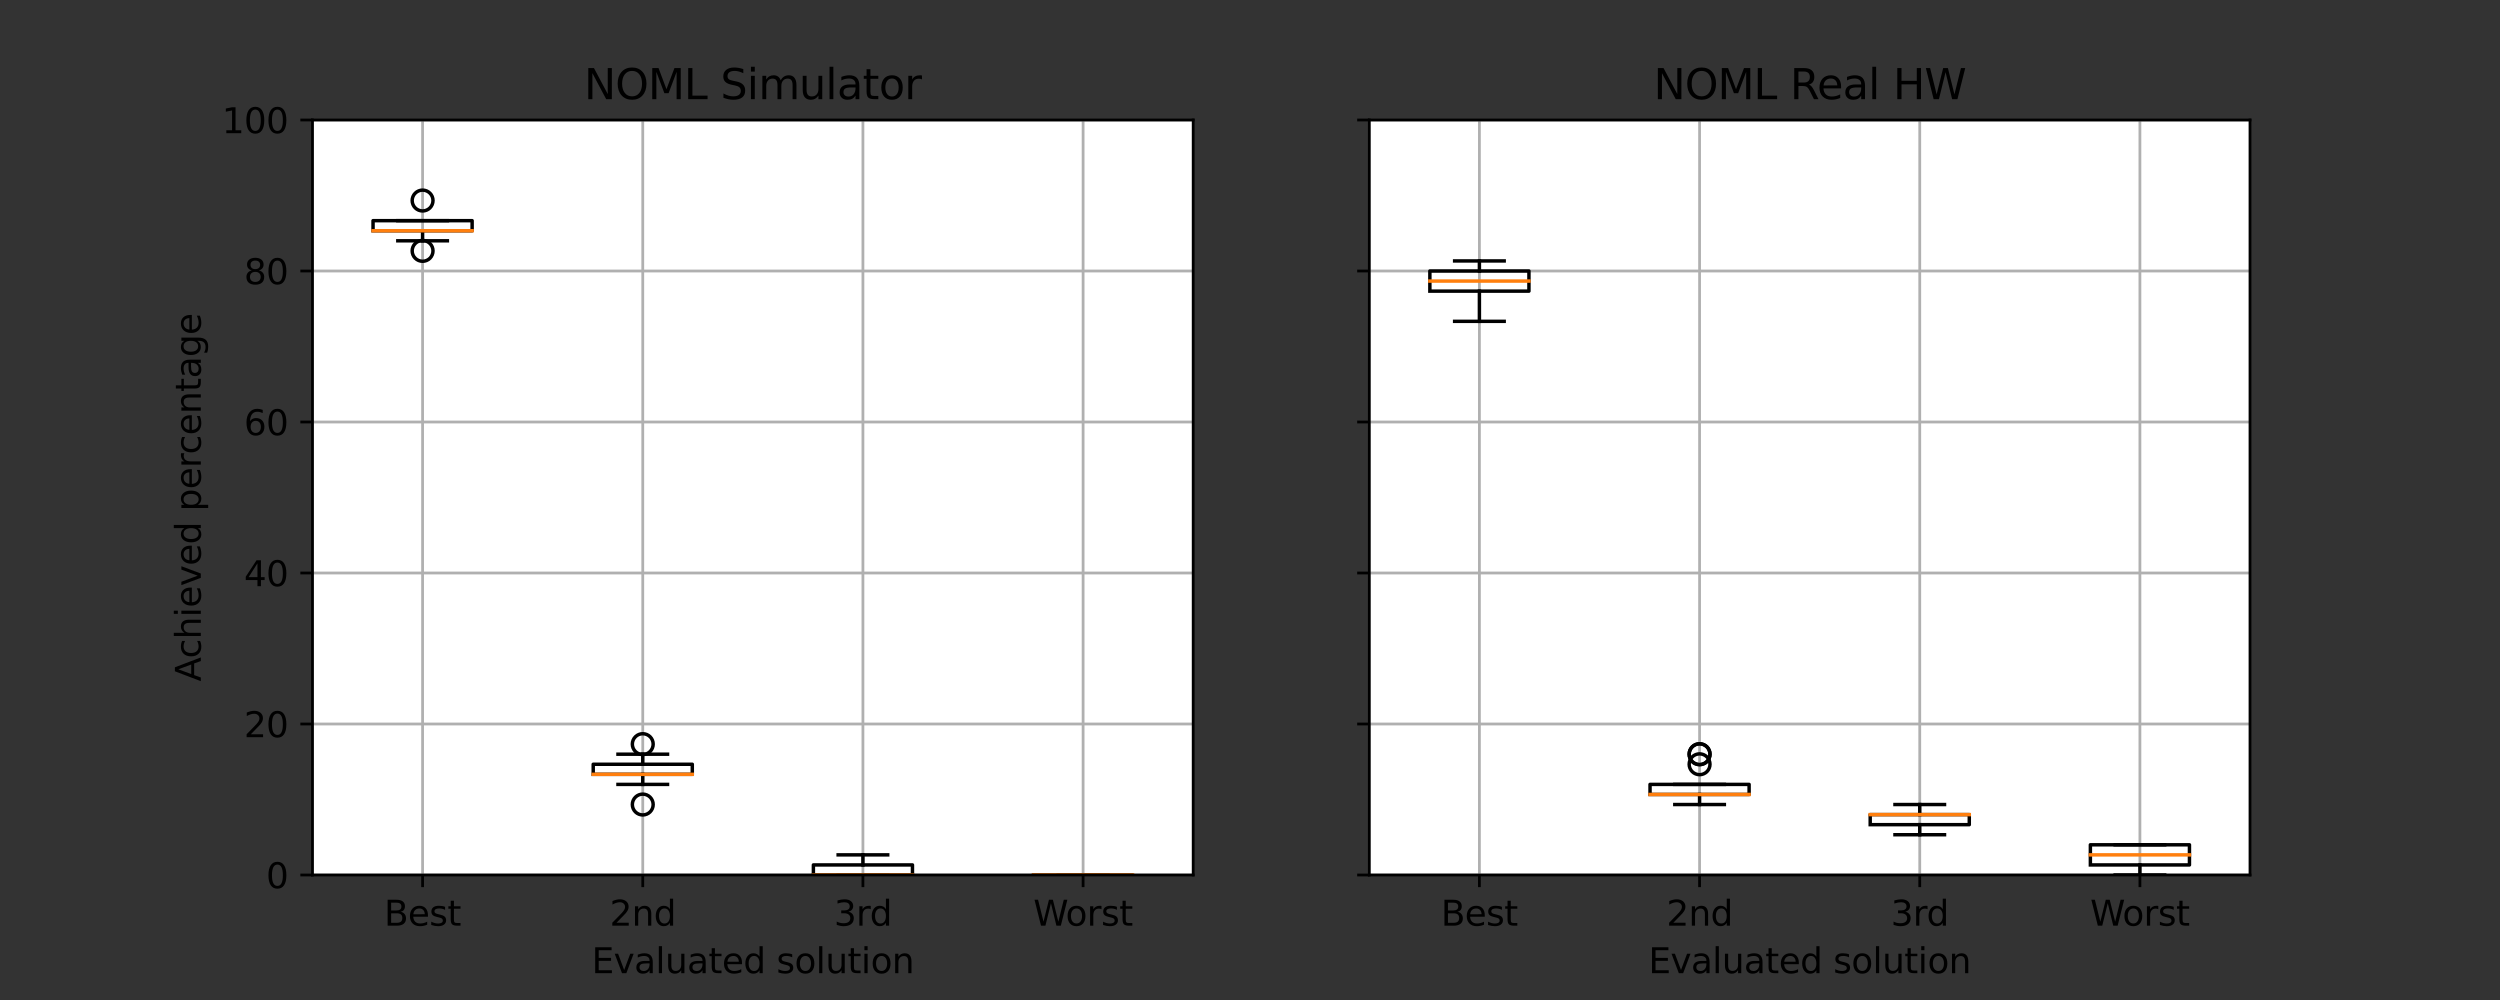 <?xml version="1.0" encoding="utf-8" standalone="no"?>
<!DOCTYPE svg PUBLIC "-//W3C//DTD SVG 1.1//EN"
  "http://www.w3.org/Graphics/SVG/1.1/DTD/svg11.dtd">
<svg xmlns:xlink="http://www.w3.org/1999/xlink" width="720pt" height="288pt" viewBox="0 0 720 288" xmlns="http://www.w3.org/2000/svg" version="1.1">
 <rect x="0" y="0" width="720" height="288" fill="#333333" stroke="none"/>
 <defs>
  <style type="text/css">*{stroke-linejoin: round; stroke-linecap: butt}</style>
 </defs>
 <g id="figure_1">
  <g id="patch_1">
   <path d="M 0 288 
L 720 288 
L 720 0 
L 0 0 
L 0 288 
z
" style="fill: none"/>
  </g>
  <g id="axes_1">
   <g id="patch_2">
    <path d="M 90 252 
L 343.636 252 
L 343.636 34.56 
L 90 34.56 
z
" style="fill: #ffffff"/>
   </g>
   <g id="matplotlib.axis_1">
    <g id="xtick_1">
     <g id="line2d_1">
      <path d="M 121.705 252 
L 121.705 34.56 
" clip-path="url(#pca79dc6ddf)" style="fill: none; stroke: #b0b0b0; stroke-width: 0.8; stroke-linecap: square"/>
     </g>
     <g id="line2d_2">
      <defs>
       <path id="m5c917e13ba" d="M 0 0 
L 0 3.5 
" style="stroke: #000000; stroke-width: 0.8"/>
      </defs>
      <g>
       <use xlink:href="#m5c917e13ba" x="121.705" y="252" style="stroke: #000000; stroke-width: 0.8"/>
      </g>
     </g>
     <g id="text_1">
      <!-- Best -->
      <g transform="translate(110.633 266.598)scale(0.1 -0.1)">
       <defs>
        <path id="DejaVuSans-42" d="M 1259 2228 
L 1259 519 
L 2272 519 
Q 2781 519 3026 730 
Q 3272 941 3272 1375 
Q 3272 1813 3026 2020 
Q 2781 2228 2272 2228 
L 1259 2228 
z
M 1259 4147 
L 1259 2741 
L 2194 2741 
Q 2656 2741 2882 2914 
Q 3109 3088 3109 3444 
Q 3109 3797 2882 3972 
Q 2656 4147 2194 4147 
L 1259 4147 
z
M 628 4666 
L 2241 4666 
Q 2963 4666 3353 4366 
Q 3744 4066 3744 3513 
Q 3744 3084 3544 2831 
Q 3344 2578 2956 2516 
Q 3422 2416 3680 2098 
Q 3938 1781 3938 1306 
Q 3938 681 3513 340 
Q 3088 0 2303 0 
L 628 0 
L 628 4666 
z
" transform="scale(0.016)"/>
        <path id="DejaVuSans-65" d="M 3597 1894 
L 3597 1613 
L 953 1613 
Q 991 1019 1311 708 
Q 1631 397 2203 397 
Q 2534 397 2845 478 
Q 3156 559 3463 722 
L 3463 178 
Q 3153 47 2828 -22 
Q 2503 -91 2169 -91 
Q 1331 -91 842 396 
Q 353 884 353 1716 
Q 353 2575 817 3079 
Q 1281 3584 2069 3584 
Q 2775 3584 3186 3129 
Q 3597 2675 3597 1894 
z
M 3022 2063 
Q 3016 2534 2758 2815 
Q 2500 3097 2075 3097 
Q 1594 3097 1305 2825 
Q 1016 2553 972 2059 
L 3022 2063 
z
" transform="scale(0.016)"/>
        <path id="DejaVuSans-73" d="M 2834 3397 
L 2834 2853 
Q 2591 2978 2328 3040 
Q 2066 3103 1784 3103 
Q 1356 3103 1142 2972 
Q 928 2841 928 2578 
Q 928 2378 1081 2264 
Q 1234 2150 1697 2047 
L 1894 2003 
Q 2506 1872 2764 1633 
Q 3022 1394 3022 966 
Q 3022 478 2636 193 
Q 2250 -91 1575 -91 
Q 1294 -91 989 -36 
Q 684 19 347 128 
L 347 722 
Q 666 556 975 473 
Q 1284 391 1588 391 
Q 1994 391 2212 530 
Q 2431 669 2431 922 
Q 2431 1156 2273 1281 
Q 2116 1406 1581 1522 
L 1381 1569 
Q 847 1681 609 1914 
Q 372 2147 372 2553 
Q 372 3047 722 3315 
Q 1072 3584 1716 3584 
Q 2034 3584 2315 3537 
Q 2597 3491 2834 3397 
z
" transform="scale(0.016)"/>
        <path id="DejaVuSans-74" d="M 1172 4494 
L 1172 3500 
L 2356 3500 
L 2356 3053 
L 1172 3053 
L 1172 1153 
Q 1172 725 1289 603 
Q 1406 481 1766 481 
L 2356 481 
L 2356 0 
L 1766 0 
Q 1100 0 847 248 
Q 594 497 594 1153 
L 594 3053 
L 172 3053 
L 172 3500 
L 594 3500 
L 594 4494 
L 1172 4494 
z
" transform="scale(0.016)"/>
       </defs>
       <use xlink:href="#DejaVuSans-42"/>
       <use xlink:href="#DejaVuSans-65" x="68.604"/>
       <use xlink:href="#DejaVuSans-73" x="130.127"/>
       <use xlink:href="#DejaVuSans-74" x="182.227"/>
      </g>
     </g>
    </g>
    <g id="xtick_2">
     <g id="line2d_3">
      <path d="M 185.114 252 
L 185.114 34.56 
" clip-path="url(#pca79dc6ddf)" style="fill: none; stroke: #b0b0b0; stroke-width: 0.8; stroke-linecap: square"/>
     </g>
     <g id="line2d_4">
      <g>
       <use xlink:href="#m5c917e13ba" x="185.114" y="252" style="stroke: #000000; stroke-width: 0.8"/>
      </g>
     </g>
     <g id="text_2">
      <!-- 2nd -->
      <g transform="translate(175.589 266.598)scale(0.1 -0.1)">
       <defs>
        <path id="DejaVuSans-32" d="M 1228 531 
L 3431 531 
L 3431 0 
L 469 0 
L 469 531 
Q 828 903 1448 1529 
Q 2069 2156 2228 2338 
Q 2531 2678 2651 2914 
Q 2772 3150 2772 3378 
Q 2772 3750 2511 3984 
Q 2250 4219 1831 4219 
Q 1534 4219 1204 4116 
Q 875 4013 500 3803 
L 500 4441 
Q 881 4594 1212 4672 
Q 1544 4750 1819 4750 
Q 2544 4750 2975 4387 
Q 3406 4025 3406 3419 
Q 3406 3131 3298 2873 
Q 3191 2616 2906 2266 
Q 2828 2175 2409 1742 
Q 1991 1309 1228 531 
z
" transform="scale(0.016)"/>
        <path id="DejaVuSans-6e" d="M 3513 2113 
L 3513 0 
L 2938 0 
L 2938 2094 
Q 2938 2591 2744 2837 
Q 2550 3084 2163 3084 
Q 1697 3084 1428 2787 
Q 1159 2491 1159 1978 
L 1159 0 
L 581 0 
L 581 3500 
L 1159 3500 
L 1159 2956 
Q 1366 3272 1645 3428 
Q 1925 3584 2291 3584 
Q 2894 3584 3203 3211 
Q 3513 2838 3513 2113 
z
" transform="scale(0.016)"/>
        <path id="DejaVuSans-64" d="M 2906 2969 
L 2906 4863 
L 3481 4863 
L 3481 0 
L 2906 0 
L 2906 525 
Q 2725 213 2448 61 
Q 2172 -91 1784 -91 
Q 1150 -91 751 415 
Q 353 922 353 1747 
Q 353 2572 751 3078 
Q 1150 3584 1784 3584 
Q 2172 3584 2448 3432 
Q 2725 3281 2906 2969 
z
M 947 1747 
Q 947 1113 1208 752 
Q 1469 391 1925 391 
Q 2381 391 2643 752 
Q 2906 1113 2906 1747 
Q 2906 2381 2643 2742 
Q 2381 3103 1925 3103 
Q 1469 3103 1208 2742 
Q 947 2381 947 1747 
z
" transform="scale(0.016)"/>
       </defs>
       <use xlink:href="#DejaVuSans-32"/>
       <use xlink:href="#DejaVuSans-6e" x="63.623"/>
       <use xlink:href="#DejaVuSans-64" x="127.002"/>
      </g>
     </g>
    </g>
    <g id="xtick_3">
     <g id="line2d_5">
      <path d="M 248.523 252 
L 248.523 34.56 
" clip-path="url(#pca79dc6ddf)" style="fill: none; stroke: #b0b0b0; stroke-width: 0.8; stroke-linecap: square"/>
     </g>
     <g id="line2d_6">
      <g>
       <use xlink:href="#m5c917e13ba" x="248.523" y="252" style="stroke: #000000; stroke-width: 0.8"/>
      </g>
     </g>
     <g id="text_3">
      <!-- 3rd -->
      <g transform="translate(240.199 266.598)scale(0.1 -0.1)">
       <defs>
        <path id="DejaVuSans-33" d="M 2597 2516 
Q 3050 2419 3304 2112 
Q 3559 1806 3559 1356 
Q 3559 666 3084 287 
Q 2609 -91 1734 -91 
Q 1441 -91 1130 -33 
Q 819 25 488 141 
L 488 750 
Q 750 597 1062 519 
Q 1375 441 1716 441 
Q 2309 441 2620 675 
Q 2931 909 2931 1356 
Q 2931 1769 2642 2001 
Q 2353 2234 1838 2234 
L 1294 2234 
L 1294 2753 
L 1863 2753 
Q 2328 2753 2575 2939 
Q 2822 3125 2822 3475 
Q 2822 3834 2567 4026 
Q 2313 4219 1838 4219 
Q 1578 4219 1281 4162 
Q 984 4106 628 3988 
L 628 4550 
Q 988 4650 1302 4700 
Q 1616 4750 1894 4750 
Q 2613 4750 3031 4423 
Q 3450 4097 3450 3541 
Q 3450 3153 3228 2886 
Q 3006 2619 2597 2516 
z
" transform="scale(0.016)"/>
        <path id="DejaVuSans-72" d="M 2631 2963 
Q 2534 3019 2420 3045 
Q 2306 3072 2169 3072 
Q 1681 3072 1420 2755 
Q 1159 2438 1159 1844 
L 1159 0 
L 581 0 
L 581 3500 
L 1159 3500 
L 1159 2956 
Q 1341 3275 1631 3429 
Q 1922 3584 2338 3584 
Q 2397 3584 2469 3576 
Q 2541 3569 2628 3553 
L 2631 2963 
z
" transform="scale(0.016)"/>
       </defs>
       <use xlink:href="#DejaVuSans-33"/>
       <use xlink:href="#DejaVuSans-72" x="63.623"/>
       <use xlink:href="#DejaVuSans-64" x="102.986"/>
      </g>
     </g>
    </g>
    <g id="xtick_4">
     <g id="line2d_7">
      <path d="M 311.932 252 
L 311.932 34.56 
" clip-path="url(#pca79dc6ddf)" style="fill: none; stroke: #b0b0b0; stroke-width: 0.8; stroke-linecap: square"/>
     </g>
     <g id="line2d_8">
      <g>
       <use xlink:href="#m5c917e13ba" x="311.932" y="252" style="stroke: #000000; stroke-width: 0.8"/>
      </g>
     </g>
     <g id="text_4">
      <!-- Worst -->
      <g transform="translate(297.602 266.598)scale(0.1 -0.1)">
       <defs>
        <path id="DejaVuSans-57" d="M 213 4666 
L 850 4666 
L 1831 722 
L 2809 4666 
L 3519 4666 
L 4500 722 
L 5478 4666 
L 6119 4666 
L 4947 0 
L 4153 0 
L 3169 4050 
L 2175 0 
L 1381 0 
L 213 4666 
z
" transform="scale(0.016)"/>
        <path id="DejaVuSans-6f" d="M 1959 3097 
Q 1497 3097 1228 2736 
Q 959 2375 959 1747 
Q 959 1119 1226 758 
Q 1494 397 1959 397 
Q 2419 397 2687 759 
Q 2956 1122 2956 1747 
Q 2956 2369 2687 2733 
Q 2419 3097 1959 3097 
z
M 1959 3584 
Q 2709 3584 3137 3096 
Q 3566 2609 3566 1747 
Q 3566 888 3137 398 
Q 2709 -91 1959 -91 
Q 1206 -91 779 398 
Q 353 888 353 1747 
Q 353 2609 779 3096 
Q 1206 3584 1959 3584 
z
" transform="scale(0.016)"/>
       </defs>
       <use xlink:href="#DejaVuSans-57"/>
       <use xlink:href="#DejaVuSans-6f" x="93.002"/>
       <use xlink:href="#DejaVuSans-72" x="154.184"/>
       <use xlink:href="#DejaVuSans-73" x="195.297"/>
       <use xlink:href="#DejaVuSans-74" x="247.396"/>
      </g>
     </g>
    </g>
    <g id="text_5">
     <!-- Evaluated solution -->
     <g transform="translate(170.414 280.277)scale(0.1 -0.1)">
      <defs>
       <path id="DejaVuSans-45" d="M 628 4666 
L 3578 4666 
L 3578 4134 
L 1259 4134 
L 1259 2753 
L 3481 2753 
L 3481 2222 
L 1259 2222 
L 1259 531 
L 3634 531 
L 3634 0 
L 628 0 
L 628 4666 
z
" transform="scale(0.016)"/>
       <path id="DejaVuSans-76" d="M 191 3500 
L 800 3500 
L 1894 563 
L 2988 3500 
L 3597 3500 
L 2284 0 
L 1503 0 
L 191 3500 
z
" transform="scale(0.016)"/>
       <path id="DejaVuSans-61" d="M 2194 1759 
Q 1497 1759 1228 1600 
Q 959 1441 959 1056 
Q 959 750 1161 570 
Q 1363 391 1709 391 
Q 2188 391 2477 730 
Q 2766 1069 2766 1631 
L 2766 1759 
L 2194 1759 
z
M 3341 1997 
L 3341 0 
L 2766 0 
L 2766 531 
Q 2569 213 2275 61 
Q 1981 -91 1556 -91 
Q 1019 -91 701 211 
Q 384 513 384 1019 
Q 384 1609 779 1909 
Q 1175 2209 1959 2209 
L 2766 2209 
L 2766 2266 
Q 2766 2663 2505 2880 
Q 2244 3097 1772 3097 
Q 1472 3097 1187 3025 
Q 903 2953 641 2809 
L 641 3341 
Q 956 3463 1253 3523 
Q 1550 3584 1831 3584 
Q 2591 3584 2966 3190 
Q 3341 2797 3341 1997 
z
" transform="scale(0.016)"/>
       <path id="DejaVuSans-6c" d="M 603 4863 
L 1178 4863 
L 1178 0 
L 603 0 
L 603 4863 
z
" transform="scale(0.016)"/>
       <path id="DejaVuSans-75" d="M 544 1381 
L 544 3500 
L 1119 3500 
L 1119 1403 
Q 1119 906 1312 657 
Q 1506 409 1894 409 
Q 2359 409 2629 706 
Q 2900 1003 2900 1516 
L 2900 3500 
L 3475 3500 
L 3475 0 
L 2900 0 
L 2900 538 
Q 2691 219 2414 64 
Q 2138 -91 1772 -91 
Q 1169 -91 856 284 
Q 544 659 544 1381 
z
M 1991 3584 
L 1991 3584 
z
" transform="scale(0.016)"/>
       <path id="DejaVuSans-20" transform="scale(0.016)"/>
       <path id="DejaVuSans-69" d="M 603 3500 
L 1178 3500 
L 1178 0 
L 603 0 
L 603 3500 
z
M 603 4863 
L 1178 4863 
L 1178 4134 
L 603 4134 
L 603 4863 
z
" transform="scale(0.016)"/>
      </defs>
      <use xlink:href="#DejaVuSans-45"/>
      <use xlink:href="#DejaVuSans-76" x="63.184"/>
      <use xlink:href="#DejaVuSans-61" x="122.363"/>
      <use xlink:href="#DejaVuSans-6c" x="183.643"/>
      <use xlink:href="#DejaVuSans-75" x="211.426"/>
      <use xlink:href="#DejaVuSans-61" x="274.805"/>
      <use xlink:href="#DejaVuSans-74" x="336.084"/>
      <use xlink:href="#DejaVuSans-65" x="375.293"/>
      <use xlink:href="#DejaVuSans-64" x="436.816"/>
      <use xlink:href="#DejaVuSans-20" x="500.293"/>
      <use xlink:href="#DejaVuSans-73" x="532.08"/>
      <use xlink:href="#DejaVuSans-6f" x="584.18"/>
      <use xlink:href="#DejaVuSans-6c" x="645.361"/>
      <use xlink:href="#DejaVuSans-75" x="673.145"/>
      <use xlink:href="#DejaVuSans-74" x="736.523"/>
      <use xlink:href="#DejaVuSans-69" x="775.732"/>
      <use xlink:href="#DejaVuSans-6f" x="803.516"/>
      <use xlink:href="#DejaVuSans-6e" x="864.697"/>
     </g>
    </g>
   </g>
   <g id="matplotlib.axis_2">
    <g id="ytick_1">
     <g id="line2d_9">
      <path d="M 90 252 
L 343.636 252 
" clip-path="url(#pca79dc6ddf)" style="fill: none; stroke: #b0b0b0; stroke-width: 0.8; stroke-linecap: square"/>
     </g>
     <g id="line2d_10">
      <defs>
       <path id="mddc8ef4836" d="M 0 0 
L -3.5 0 
" style="stroke: #000000; stroke-width: 0.8"/>
      </defs>
      <g>
       <use xlink:href="#mddc8ef4836" x="90" y="252" style="stroke: #000000; stroke-width: 0.8"/>
      </g>
     </g>
     <g id="text_6">
      <!-- 0 -->
      <g transform="translate(76.638 255.799)scale(0.1 -0.1)">
       <defs>
        <path id="DejaVuSans-30" d="M 2034 4250 
Q 1547 4250 1301 3770 
Q 1056 3291 1056 2328 
Q 1056 1369 1301 889 
Q 1547 409 2034 409 
Q 2525 409 2770 889 
Q 3016 1369 3016 2328 
Q 3016 3291 2770 3770 
Q 2525 4250 2034 4250 
z
M 2034 4750 
Q 2819 4750 3233 4129 
Q 3647 3509 3647 2328 
Q 3647 1150 3233 529 
Q 2819 -91 2034 -91 
Q 1250 -91 836 529 
Q 422 1150 422 2328 
Q 422 3509 836 4129 
Q 1250 4750 2034 4750 
z
" transform="scale(0.016)"/>
       </defs>
       <use xlink:href="#DejaVuSans-30"/>
      </g>
     </g>
    </g>
    <g id="ytick_2">
     <g id="line2d_11">
      <path d="M 90 208.512 
L 343.636 208.512 
" clip-path="url(#pca79dc6ddf)" style="fill: none; stroke: #b0b0b0; stroke-width: 0.8; stroke-linecap: square"/>
     </g>
     <g id="line2d_12">
      <g>
       <use xlink:href="#mddc8ef4836" x="90" y="208.512" style="stroke: #000000; stroke-width: 0.8"/>
      </g>
     </g>
     <g id="text_7">
      <!-- 20 -->
      <g transform="translate(70.275 212.311)scale(0.1 -0.1)">
       <use xlink:href="#DejaVuSans-32"/>
       <use xlink:href="#DejaVuSans-30" x="63.623"/>
      </g>
     </g>
    </g>
    <g id="ytick_3">
     <g id="line2d_13">
      <path d="M 90 165.024 
L 343.636 165.024 
" clip-path="url(#pca79dc6ddf)" style="fill: none; stroke: #b0b0b0; stroke-width: 0.8; stroke-linecap: square"/>
     </g>
     <g id="line2d_14">
      <g>
       <use xlink:href="#mddc8ef4836" x="90" y="165.024" style="stroke: #000000; stroke-width: 0.8"/>
      </g>
     </g>
     <g id="text_8">
      <!-- 40 -->
      <g transform="translate(70.275 168.823)scale(0.1 -0.1)">
       <defs>
        <path id="DejaVuSans-34" d="M 2419 4116 
L 825 1625 
L 2419 1625 
L 2419 4116 
z
M 2253 4666 
L 3047 4666 
L 3047 1625 
L 3713 1625 
L 3713 1100 
L 3047 1100 
L 3047 0 
L 2419 0 
L 2419 1100 
L 313 1100 
L 313 1709 
L 2253 4666 
z
" transform="scale(0.016)"/>
       </defs>
       <use xlink:href="#DejaVuSans-34"/>
       <use xlink:href="#DejaVuSans-30" x="63.623"/>
      </g>
     </g>
    </g>
    <g id="ytick_4">
     <g id="line2d_15">
      <path d="M 90 121.536 
L 343.636 121.536 
" clip-path="url(#pca79dc6ddf)" style="fill: none; stroke: #b0b0b0; stroke-width: 0.8; stroke-linecap: square"/>
     </g>
     <g id="line2d_16">
      <g>
       <use xlink:href="#mddc8ef4836" x="90" y="121.536" style="stroke: #000000; stroke-width: 0.8"/>
      </g>
     </g>
     <g id="text_9">
      <!-- 60 -->
      <g transform="translate(70.275 125.335)scale(0.1 -0.1)">
       <defs>
        <path id="DejaVuSans-36" d="M 2113 2584 
Q 1688 2584 1439 2293 
Q 1191 2003 1191 1497 
Q 1191 994 1439 701 
Q 1688 409 2113 409 
Q 2538 409 2786 701 
Q 3034 994 3034 1497 
Q 3034 2003 2786 2293 
Q 2538 2584 2113 2584 
z
M 3366 4563 
L 3366 3988 
Q 3128 4100 2886 4159 
Q 2644 4219 2406 4219 
Q 1781 4219 1451 3797 
Q 1122 3375 1075 2522 
Q 1259 2794 1537 2939 
Q 1816 3084 2150 3084 
Q 2853 3084 3261 2657 
Q 3669 2231 3669 1497 
Q 3669 778 3244 343 
Q 2819 -91 2113 -91 
Q 1303 -91 875 529 
Q 447 1150 447 2328 
Q 447 3434 972 4092 
Q 1497 4750 2381 4750 
Q 2619 4750 2861 4703 
Q 3103 4656 3366 4563 
z
" transform="scale(0.016)"/>
       </defs>
       <use xlink:href="#DejaVuSans-36"/>
       <use xlink:href="#DejaVuSans-30" x="63.623"/>
      </g>
     </g>
    </g>
    <g id="ytick_5">
     <g id="line2d_17">
      <path d="M 90 78.048 
L 343.636 78.048 
" clip-path="url(#pca79dc6ddf)" style="fill: none; stroke: #b0b0b0; stroke-width: 0.8; stroke-linecap: square"/>
     </g>
     <g id="line2d_18">
      <g>
       <use xlink:href="#mddc8ef4836" x="90" y="78.048" style="stroke: #000000; stroke-width: 0.8"/>
      </g>
     </g>
     <g id="text_10">
      <!-- 80 -->
      <g transform="translate(70.275 81.847)scale(0.1 -0.1)">
       <defs>
        <path id="DejaVuSans-38" d="M 2034 2216 
Q 1584 2216 1326 1975 
Q 1069 1734 1069 1313 
Q 1069 891 1326 650 
Q 1584 409 2034 409 
Q 2484 409 2743 651 
Q 3003 894 3003 1313 
Q 3003 1734 2745 1975 
Q 2488 2216 2034 2216 
z
M 1403 2484 
Q 997 2584 770 2862 
Q 544 3141 544 3541 
Q 544 4100 942 4425 
Q 1341 4750 2034 4750 
Q 2731 4750 3128 4425 
Q 3525 4100 3525 3541 
Q 3525 3141 3298 2862 
Q 3072 2584 2669 2484 
Q 3125 2378 3379 2068 
Q 3634 1759 3634 1313 
Q 3634 634 3220 271 
Q 2806 -91 2034 -91 
Q 1263 -91 848 271 
Q 434 634 434 1313 
Q 434 1759 690 2068 
Q 947 2378 1403 2484 
z
M 1172 3481 
Q 1172 3119 1398 2916 
Q 1625 2713 2034 2713 
Q 2441 2713 2670 2916 
Q 2900 3119 2900 3481 
Q 2900 3844 2670 4047 
Q 2441 4250 2034 4250 
Q 1625 4250 1398 4047 
Q 1172 3844 1172 3481 
z
" transform="scale(0.016)"/>
       </defs>
       <use xlink:href="#DejaVuSans-38"/>
       <use xlink:href="#DejaVuSans-30" x="63.623"/>
      </g>
     </g>
    </g>
    <g id="ytick_6">
     <g id="line2d_19">
      <path d="M 90 34.56 
L 343.636 34.56 
" clip-path="url(#pca79dc6ddf)" style="fill: none; stroke: #b0b0b0; stroke-width: 0.8; stroke-linecap: square"/>
     </g>
     <g id="line2d_20">
      <g>
       <use xlink:href="#mddc8ef4836" x="90" y="34.56" style="stroke: #000000; stroke-width: 0.8"/>
      </g>
     </g>
     <g id="text_11">
      <!-- 100 -->
      <g transform="translate(63.913 38.359)scale(0.1 -0.1)">
       <defs>
        <path id="DejaVuSans-31" d="M 794 531 
L 1825 531 
L 1825 4091 
L 703 3866 
L 703 4441 
L 1819 4666 
L 2450 4666 
L 2450 531 
L 3481 531 
L 3481 0 
L 794 0 
L 794 531 
z
" transform="scale(0.016)"/>
       </defs>
       <use xlink:href="#DejaVuSans-31"/>
       <use xlink:href="#DejaVuSans-30" x="63.623"/>
       <use xlink:href="#DejaVuSans-30" x="127.246"/>
      </g>
     </g>
    </g>
    <g id="text_12">
     <!-- Achieved percentage -->
     <g transform="translate(57.833 196.259)rotate(-90)scale(0.1 -0.1)">
      <defs>
       <path id="DejaVuSans-41" d="M 2188 4044 
L 1331 1722 
L 3047 1722 
L 2188 4044 
z
M 1831 4666 
L 2547 4666 
L 4325 0 
L 3669 0 
L 3244 1197 
L 1141 1197 
L 716 0 
L 50 0 
L 1831 4666 
z
" transform="scale(0.016)"/>
       <path id="DejaVuSans-63" d="M 3122 3366 
L 3122 2828 
Q 2878 2963 2633 3030 
Q 2388 3097 2138 3097 
Q 1578 3097 1268 2742 
Q 959 2388 959 1747 
Q 959 1106 1268 751 
Q 1578 397 2138 397 
Q 2388 397 2633 464 
Q 2878 531 3122 666 
L 3122 134 
Q 2881 22 2623 -34 
Q 2366 -91 2075 -91 
Q 1284 -91 818 406 
Q 353 903 353 1747 
Q 353 2603 823 3093 
Q 1294 3584 2113 3584 
Q 2378 3584 2631 3529 
Q 2884 3475 3122 3366 
z
" transform="scale(0.016)"/>
       <path id="DejaVuSans-68" d="M 3513 2113 
L 3513 0 
L 2938 0 
L 2938 2094 
Q 2938 2591 2744 2837 
Q 2550 3084 2163 3084 
Q 1697 3084 1428 2787 
Q 1159 2491 1159 1978 
L 1159 0 
L 581 0 
L 581 4863 
L 1159 4863 
L 1159 2956 
Q 1366 3272 1645 3428 
Q 1925 3584 2291 3584 
Q 2894 3584 3203 3211 
Q 3513 2838 3513 2113 
z
" transform="scale(0.016)"/>
       <path id="DejaVuSans-70" d="M 1159 525 
L 1159 -1331 
L 581 -1331 
L 581 3500 
L 1159 3500 
L 1159 2969 
Q 1341 3281 1617 3432 
Q 1894 3584 2278 3584 
Q 2916 3584 3314 3078 
Q 3713 2572 3713 1747 
Q 3713 922 3314 415 
Q 2916 -91 2278 -91 
Q 1894 -91 1617 61 
Q 1341 213 1159 525 
z
M 3116 1747 
Q 3116 2381 2855 2742 
Q 2594 3103 2138 3103 
Q 1681 3103 1420 2742 
Q 1159 2381 1159 1747 
Q 1159 1113 1420 752 
Q 1681 391 2138 391 
Q 2594 391 2855 752 
Q 3116 1113 3116 1747 
z
" transform="scale(0.016)"/>
       <path id="DejaVuSans-67" d="M 2906 1791 
Q 2906 2416 2648 2759 
Q 2391 3103 1925 3103 
Q 1463 3103 1205 2759 
Q 947 2416 947 1791 
Q 947 1169 1205 825 
Q 1463 481 1925 481 
Q 2391 481 2648 825 
Q 2906 1169 2906 1791 
z
M 3481 434 
Q 3481 -459 3084 -895 
Q 2688 -1331 1869 -1331 
Q 1566 -1331 1297 -1286 
Q 1028 -1241 775 -1147 
L 775 -588 
Q 1028 -725 1275 -790 
Q 1522 -856 1778 -856 
Q 2344 -856 2625 -561 
Q 2906 -266 2906 331 
L 2906 616 
Q 2728 306 2450 153 
Q 2172 0 1784 0 
Q 1141 0 747 490 
Q 353 981 353 1791 
Q 353 2603 747 3093 
Q 1141 3584 1784 3584 
Q 2172 3584 2450 3431 
Q 2728 3278 2906 2969 
L 2906 3500 
L 3481 3500 
L 3481 434 
z
" transform="scale(0.016)"/>
      </defs>
      <use xlink:href="#DejaVuSans-41"/>
      <use xlink:href="#DejaVuSans-63" x="66.658"/>
      <use xlink:href="#DejaVuSans-68" x="121.639"/>
      <use xlink:href="#DejaVuSans-69" x="185.018"/>
      <use xlink:href="#DejaVuSans-65" x="212.801"/>
      <use xlink:href="#DejaVuSans-76" x="274.324"/>
      <use xlink:href="#DejaVuSans-65" x="333.504"/>
      <use xlink:href="#DejaVuSans-64" x="395.027"/>
      <use xlink:href="#DejaVuSans-20" x="458.504"/>
      <use xlink:href="#DejaVuSans-70" x="490.291"/>
      <use xlink:href="#DejaVuSans-65" x="553.768"/>
      <use xlink:href="#DejaVuSans-72" x="615.291"/>
      <use xlink:href="#DejaVuSans-63" x="654.154"/>
      <use xlink:href="#DejaVuSans-65" x="709.135"/>
      <use xlink:href="#DejaVuSans-6e" x="770.658"/>
      <use xlink:href="#DejaVuSans-74" x="834.037"/>
      <use xlink:href="#DejaVuSans-61" x="873.246"/>
      <use xlink:href="#DejaVuSans-67" x="934.525"/>
      <use xlink:href="#DejaVuSans-65" x="998.002"/>
     </g>
    </g>
   </g>
   <g id="line2d_21">
    <path d="M 107.438 66.451 
L 135.972 66.451 
L 135.972 63.552 
L 107.438 63.552 
L 107.438 66.451 
" clip-path="url(#pca79dc6ddf)" style="fill: none; stroke: #000000; stroke-linecap: square"/>
   </g>
   <g id="line2d_22">
    <path d="M 121.705 66.451 
L 121.705 69.35 
" clip-path="url(#pca79dc6ddf)" style="fill: none; stroke: #000000; stroke-linecap: square"/>
   </g>
   <g id="line2d_23">
    <path d="M 121.705 63.552 
L 121.705 63.552 
" clip-path="url(#pca79dc6ddf)" style="fill: none; stroke: #000000; stroke-linecap: square"/>
   </g>
   <g id="line2d_24">
    <path d="M 114.571 69.35 
L 128.838 69.35 
" clip-path="url(#pca79dc6ddf)" style="fill: none; stroke: #000000; stroke-linecap: square"/>
   </g>
   <g id="line2d_25">
    <path d="M 114.571 63.552 
L 128.838 63.552 
" clip-path="url(#pca79dc6ddf)" style="fill: none; stroke: #000000; stroke-linecap: square"/>
   </g>
   <g id="line2d_26">
    <defs>
     <path id="mfd0ef09f1d" d="M 0 3 
C 0.796 3 1.559 2.684 2.121 2.121 
C 2.684 1.559 3 0.796 3 0 
C 3 -0.796 2.684 -1.559 2.121 -2.121 
C 1.559 -2.684 0.796 -3 0 -3 
C -0.796 -3 -1.559 -2.684 -2.121 -2.121 
C -2.684 -1.559 -3 -0.796 -3 0 
C -3 0.796 -2.684 1.559 -2.121 2.121 
C -1.559 2.684 -0.796 3 0 3 
z
" style="stroke: #000000"/>
    </defs>
    <g clip-path="url(#pca79dc6ddf)">
     <use xlink:href="#mfd0ef09f1d" x="121.705" y="72.25" style="fill-opacity: 0; stroke: #000000"/>
     <use xlink:href="#mfd0ef09f1d" x="121.705" y="57.754" style="fill-opacity: 0; stroke: #000000"/>
    </g>
   </g>
   <g id="line2d_27">
    <path d="M 170.847 223.008 
L 199.381 223.008 
L 199.381 220.109 
L 170.847 220.109 
L 170.847 223.008 
" clip-path="url(#pca79dc6ddf)" style="fill: none; stroke: #000000; stroke-linecap: square"/>
   </g>
   <g id="line2d_28">
    <path d="M 185.114 223.008 
L 185.114 225.907 
" clip-path="url(#pca79dc6ddf)" style="fill: none; stroke: #000000; stroke-linecap: square"/>
   </g>
   <g id="line2d_29">
    <path d="M 185.114 220.109 
L 185.114 217.21 
" clip-path="url(#pca79dc6ddf)" style="fill: none; stroke: #000000; stroke-linecap: square"/>
   </g>
   <g id="line2d_30">
    <path d="M 177.98 225.907 
L 192.247 225.907 
" clip-path="url(#pca79dc6ddf)" style="fill: none; stroke: #000000; stroke-linecap: square"/>
   </g>
   <g id="line2d_31">
    <path d="M 177.98 217.21 
L 192.247 217.21 
" clip-path="url(#pca79dc6ddf)" style="fill: none; stroke: #000000; stroke-linecap: square"/>
   </g>
   <g id="line2d_32">
    <g clip-path="url(#pca79dc6ddf)">
     <use xlink:href="#mfd0ef09f1d" x="185.114" y="231.706" style="fill-opacity: 0; stroke: #000000"/>
     <use xlink:href="#mfd0ef09f1d" x="185.114" y="214.31" style="fill-opacity: 0; stroke: #000000"/>
    </g>
   </g>
   <g id="line2d_33">
    <path d="M 234.256 252 
L 262.79 252 
L 262.79 249.101 
L 234.256 249.101 
L 234.256 252 
" clip-path="url(#pca79dc6ddf)" style="fill: none; stroke: #000000; stroke-linecap: square"/>
   </g>
   <g id="line2d_34">
    <path d="M 248.523 252 
L 248.523 252 
" clip-path="url(#pca79dc6ddf)" style="fill: none; stroke: #000000; stroke-linecap: square"/>
   </g>
   <g id="line2d_35">
    <path d="M 248.523 249.101 
L 248.523 246.202 
" clip-path="url(#pca79dc6ddf)" style="fill: none; stroke: #000000; stroke-linecap: square"/>
   </g>
   <g id="line2d_36">
    <path d="M 241.389 252 
L 255.656 252 
" clip-path="url(#pca79dc6ddf)" style="fill: none; stroke: #000000; stroke-linecap: square"/>
   </g>
   <g id="line2d_37">
    <path d="M 241.389 246.202 
L 255.656 246.202 
" clip-path="url(#pca79dc6ddf)" style="fill: none; stroke: #000000; stroke-linecap: square"/>
   </g>
   <g id="line2d_38"/>
   <g id="line2d_39">
    <path d="M 297.665 252 
L 326.199 252 
L 326.199 252 
L 297.665 252 
L 297.665 252 
" clip-path="url(#pca79dc6ddf)" style="fill: none; stroke: #000000; stroke-linecap: square"/>
   </g>
   <g id="line2d_40">
    <path d="M 311.932 252 
L 311.932 252 
" clip-path="url(#pca79dc6ddf)" style="fill: none; stroke: #000000; stroke-linecap: square"/>
   </g>
   <g id="line2d_41">
    <path d="M 311.932 252 
L 311.932 252 
" clip-path="url(#pca79dc6ddf)" style="fill: none; stroke: #000000; stroke-linecap: square"/>
   </g>
   <g id="line2d_42">
    <path d="M 304.798 252 
L 319.065 252 
" clip-path="url(#pca79dc6ddf)" style="fill: none; stroke: #000000; stroke-linecap: square"/>
   </g>
   <g id="line2d_43">
    <path d="M 304.798 252 
L 319.065 252 
" clip-path="url(#pca79dc6ddf)" style="fill: none; stroke: #000000; stroke-linecap: square"/>
   </g>
   <g id="line2d_44"/>
   <g id="line2d_45">
    <path d="M 107.438 66.451 
L 135.972 66.451 
" clip-path="url(#pca79dc6ddf)" style="fill: none; stroke: #ff7f0e; stroke-linecap: square"/>
   </g>
   <g id="line2d_46">
    <path d="M 170.847 223.008 
L 199.381 223.008 
" clip-path="url(#pca79dc6ddf)" style="fill: none; stroke: #ff7f0e; stroke-linecap: square"/>
   </g>
   <g id="line2d_47">
    <path d="M 234.256 252 
L 262.79 252 
" clip-path="url(#pca79dc6ddf)" style="fill: none; stroke: #ff7f0e; stroke-linecap: square"/>
   </g>
   <g id="line2d_48">
    <path d="M 297.665 252 
L 326.199 252 
" clip-path="url(#pca79dc6ddf)" style="fill: none; stroke: #ff7f0e; stroke-linecap: square"/>
   </g>
   <g id="patch_3">
    <path d="M 90 252 
L 90 34.56 
" style="fill: none; stroke: #000000; stroke-width: 0.8; stroke-linejoin: miter; stroke-linecap: square"/>
   </g>
   <g id="patch_4">
    <path d="M 343.636 252 
L 343.636 34.56 
" style="fill: none; stroke: #000000; stroke-width: 0.8; stroke-linejoin: miter; stroke-linecap: square"/>
   </g>
   <g id="patch_5">
    <path d="M 90 252 
L 343.636 252 
" style="fill: none; stroke: #000000; stroke-width: 0.8; stroke-linejoin: miter; stroke-linecap: square"/>
   </g>
   <g id="patch_6">
    <path d="M 90 34.56 
L 343.636 34.56 
" style="fill: none; stroke: #000000; stroke-width: 0.8; stroke-linejoin: miter; stroke-linecap: square"/>
   </g>
   <g id="text_13">
    <!-- NOML Simulator -->
    <g transform="translate(168.223 28.56)scale(0.12 -0.12)">
     <defs>
      <path id="DejaVuSans-4e" d="M 628 4666 
L 1478 4666 
L 3547 763 
L 3547 4666 
L 4159 4666 
L 4159 0 
L 3309 0 
L 1241 3903 
L 1241 0 
L 628 0 
L 628 4666 
z
" transform="scale(0.016)"/>
      <path id="DejaVuSans-4f" d="M 2522 4238 
Q 1834 4238 1429 3725 
Q 1025 3213 1025 2328 
Q 1025 1447 1429 934 
Q 1834 422 2522 422 
Q 3209 422 3611 934 
Q 4013 1447 4013 2328 
Q 4013 3213 3611 3725 
Q 3209 4238 2522 4238 
z
M 2522 4750 
Q 3503 4750 4090 4092 
Q 4678 3434 4678 2328 
Q 4678 1225 4090 567 
Q 3503 -91 2522 -91 
Q 1538 -91 948 565 
Q 359 1222 359 2328 
Q 359 3434 948 4092 
Q 1538 4750 2522 4750 
z
" transform="scale(0.016)"/>
      <path id="DejaVuSans-4d" d="M 628 4666 
L 1569 4666 
L 2759 1491 
L 3956 4666 
L 4897 4666 
L 4897 0 
L 4281 0 
L 4281 4097 
L 3078 897 
L 2444 897 
L 1241 4097 
L 1241 0 
L 628 0 
L 628 4666 
z
" transform="scale(0.016)"/>
      <path id="DejaVuSans-4c" d="M 628 4666 
L 1259 4666 
L 1259 531 
L 3531 531 
L 3531 0 
L 628 0 
L 628 4666 
z
" transform="scale(0.016)"/>
      <path id="DejaVuSans-53" d="M 3425 4513 
L 3425 3897 
Q 3066 4069 2747 4153 
Q 2428 4238 2131 4238 
Q 1616 4238 1336 4038 
Q 1056 3838 1056 3469 
Q 1056 3159 1242 3001 
Q 1428 2844 1947 2747 
L 2328 2669 
Q 3034 2534 3370 2195 
Q 3706 1856 3706 1288 
Q 3706 609 3251 259 
Q 2797 -91 1919 -91 
Q 1588 -91 1214 -16 
Q 841 59 441 206 
L 441 856 
Q 825 641 1194 531 
Q 1563 422 1919 422 
Q 2459 422 2753 634 
Q 3047 847 3047 1241 
Q 3047 1584 2836 1778 
Q 2625 1972 2144 2069 
L 1759 2144 
Q 1053 2284 737 2584 
Q 422 2884 422 3419 
Q 422 4038 858 4394 
Q 1294 4750 2059 4750 
Q 2388 4750 2728 4690 
Q 3069 4631 3425 4513 
z
" transform="scale(0.016)"/>
      <path id="DejaVuSans-6d" d="M 3328 2828 
Q 3544 3216 3844 3400 
Q 4144 3584 4550 3584 
Q 5097 3584 5394 3201 
Q 5691 2819 5691 2113 
L 5691 0 
L 5113 0 
L 5113 2094 
Q 5113 2597 4934 2840 
Q 4756 3084 4391 3084 
Q 3944 3084 3684 2787 
Q 3425 2491 3425 1978 
L 3425 0 
L 2847 0 
L 2847 2094 
Q 2847 2600 2669 2842 
Q 2491 3084 2119 3084 
Q 1678 3084 1418 2786 
Q 1159 2488 1159 1978 
L 1159 0 
L 581 0 
L 581 3500 
L 1159 3500 
L 1159 2956 
Q 1356 3278 1631 3431 
Q 1906 3584 2284 3584 
Q 2666 3584 2933 3390 
Q 3200 3197 3328 2828 
z
" transform="scale(0.016)"/>
     </defs>
     <use xlink:href="#DejaVuSans-4e"/>
     <use xlink:href="#DejaVuSans-4f" x="74.805"/>
     <use xlink:href="#DejaVuSans-4d" x="153.516"/>
     <use xlink:href="#DejaVuSans-4c" x="239.795"/>
     <use xlink:href="#DejaVuSans-20" x="295.508"/>
     <use xlink:href="#DejaVuSans-53" x="327.295"/>
     <use xlink:href="#DejaVuSans-69" x="390.771"/>
     <use xlink:href="#DejaVuSans-6d" x="418.555"/>
     <use xlink:href="#DejaVuSans-75" x="515.967"/>
     <use xlink:href="#DejaVuSans-6c" x="579.346"/>
     <use xlink:href="#DejaVuSans-61" x="607.129"/>
     <use xlink:href="#DejaVuSans-74" x="668.408"/>
     <use xlink:href="#DejaVuSans-6f" x="707.617"/>
     <use xlink:href="#DejaVuSans-72" x="768.799"/>
    </g>
   </g>
  </g>
  <g id="axes_2">
   <g id="patch_7">
    <path d="M 394.364 252 
L 648 252 
L 648 34.56 
L 394.364 34.56 
z
" style="fill: #ffffff"/>
   </g>
   <g id="matplotlib.axis_3">
    <g id="xtick_5">
     <g id="line2d_49">
      <path d="M 426.068 252 
L 426.068 34.56 
" clip-path="url(#pa3eb6280d5)" style="fill: none; stroke: #b0b0b0; stroke-width: 0.8; stroke-linecap: square"/>
     </g>
     <g id="line2d_50">
      <g>
       <use xlink:href="#m5c917e13ba" x="426.068" y="252" style="stroke: #000000; stroke-width: 0.8"/>
      </g>
     </g>
     <g id="text_14">
      <!-- Best -->
      <g transform="translate(414.996 266.598)scale(0.1 -0.1)">
       <use xlink:href="#DejaVuSans-42"/>
       <use xlink:href="#DejaVuSans-65" x="68.604"/>
       <use xlink:href="#DejaVuSans-73" x="130.127"/>
       <use xlink:href="#DejaVuSans-74" x="182.227"/>
      </g>
     </g>
    </g>
    <g id="xtick_6">
     <g id="line2d_51">
      <path d="M 489.477 252 
L 489.477 34.56 
" clip-path="url(#pa3eb6280d5)" style="fill: none; stroke: #b0b0b0; stroke-width: 0.8; stroke-linecap: square"/>
     </g>
     <g id="line2d_52">
      <g>
       <use xlink:href="#m5c917e13ba" x="489.477" y="252" style="stroke: #000000; stroke-width: 0.8"/>
      </g>
     </g>
     <g id="text_15">
      <!-- 2nd -->
      <g transform="translate(479.953 266.598)scale(0.1 -0.1)">
       <use xlink:href="#DejaVuSans-32"/>
       <use xlink:href="#DejaVuSans-6e" x="63.623"/>
       <use xlink:href="#DejaVuSans-64" x="127.002"/>
      </g>
     </g>
    </g>
    <g id="xtick_7">
     <g id="line2d_53">
      <path d="M 552.886 252 
L 552.886 34.56 
" clip-path="url(#pa3eb6280d5)" style="fill: none; stroke: #b0b0b0; stroke-width: 0.8; stroke-linecap: square"/>
     </g>
     <g id="line2d_54">
      <g>
       <use xlink:href="#m5c917e13ba" x="552.886" y="252" style="stroke: #000000; stroke-width: 0.8"/>
      </g>
     </g>
     <g id="text_16">
      <!-- 3rd -->
      <g transform="translate(544.563 266.598)scale(0.1 -0.1)">
       <use xlink:href="#DejaVuSans-33"/>
       <use xlink:href="#DejaVuSans-72" x="63.623"/>
       <use xlink:href="#DejaVuSans-64" x="102.986"/>
      </g>
     </g>
    </g>
    <g id="xtick_8">
     <g id="line2d_55">
      <path d="M 616.295 252 
L 616.295 34.56 
" clip-path="url(#pa3eb6280d5)" style="fill: none; stroke: #b0b0b0; stroke-width: 0.8; stroke-linecap: square"/>
     </g>
     <g id="line2d_56">
      <g>
       <use xlink:href="#m5c917e13ba" x="616.295" y="252" style="stroke: #000000; stroke-width: 0.8"/>
      </g>
     </g>
     <g id="text_17">
      <!-- Worst -->
      <g transform="translate(601.966 266.598)scale(0.1 -0.1)">
       <use xlink:href="#DejaVuSans-57"/>
       <use xlink:href="#DejaVuSans-6f" x="93.002"/>
       <use xlink:href="#DejaVuSans-72" x="154.184"/>
       <use xlink:href="#DejaVuSans-73" x="195.297"/>
       <use xlink:href="#DejaVuSans-74" x="247.396"/>
      </g>
     </g>
    </g>
    <g id="text_18">
     <!-- Evaluated solution -->
     <g transform="translate(474.778 280.277)scale(0.1 -0.1)">
      <use xlink:href="#DejaVuSans-45"/>
      <use xlink:href="#DejaVuSans-76" x="63.184"/>
      <use xlink:href="#DejaVuSans-61" x="122.363"/>
      <use xlink:href="#DejaVuSans-6c" x="183.643"/>
      <use xlink:href="#DejaVuSans-75" x="211.426"/>
      <use xlink:href="#DejaVuSans-61" x="274.805"/>
      <use xlink:href="#DejaVuSans-74" x="336.084"/>
      <use xlink:href="#DejaVuSans-65" x="375.293"/>
      <use xlink:href="#DejaVuSans-64" x="436.816"/>
      <use xlink:href="#DejaVuSans-20" x="500.293"/>
      <use xlink:href="#DejaVuSans-73" x="532.08"/>
      <use xlink:href="#DejaVuSans-6f" x="584.18"/>
      <use xlink:href="#DejaVuSans-6c" x="645.361"/>
      <use xlink:href="#DejaVuSans-75" x="673.145"/>
      <use xlink:href="#DejaVuSans-74" x="736.523"/>
      <use xlink:href="#DejaVuSans-69" x="775.732"/>
      <use xlink:href="#DejaVuSans-6f" x="803.516"/>
      <use xlink:href="#DejaVuSans-6e" x="864.697"/>
     </g>
    </g>
   </g>
   <g id="matplotlib.axis_4">
    <g id="ytick_7">
     <g id="line2d_57">
      <path d="M 394.364 252 
L 648 252 
" clip-path="url(#pa3eb6280d5)" style="fill: none; stroke: #b0b0b0; stroke-width: 0.8; stroke-linecap: square"/>
     </g>
     <g id="line2d_58">
      <g>
       <use xlink:href="#mddc8ef4836" x="394.364" y="252" style="stroke: #000000; stroke-width: 0.8"/>
      </g>
     </g>
    </g>
    <g id="ytick_8">
     <g id="line2d_59">
      <path d="M 394.364 208.512 
L 648 208.512 
" clip-path="url(#pa3eb6280d5)" style="fill: none; stroke: #b0b0b0; stroke-width: 0.8; stroke-linecap: square"/>
     </g>
     <g id="line2d_60">
      <g>
       <use xlink:href="#mddc8ef4836" x="394.364" y="208.512" style="stroke: #000000; stroke-width: 0.8"/>
      </g>
     </g>
    </g>
    <g id="ytick_9">
     <g id="line2d_61">
      <path d="M 394.364 165.024 
L 648 165.024 
" clip-path="url(#pa3eb6280d5)" style="fill: none; stroke: #b0b0b0; stroke-width: 0.8; stroke-linecap: square"/>
     </g>
     <g id="line2d_62">
      <g>
       <use xlink:href="#mddc8ef4836" x="394.364" y="165.024" style="stroke: #000000; stroke-width: 0.8"/>
      </g>
     </g>
    </g>
    <g id="ytick_10">
     <g id="line2d_63">
      <path d="M 394.364 121.536 
L 648 121.536 
" clip-path="url(#pa3eb6280d5)" style="fill: none; stroke: #b0b0b0; stroke-width: 0.8; stroke-linecap: square"/>
     </g>
     <g id="line2d_64">
      <g>
       <use xlink:href="#mddc8ef4836" x="394.364" y="121.536" style="stroke: #000000; stroke-width: 0.8"/>
      </g>
     </g>
    </g>
    <g id="ytick_11">
     <g id="line2d_65">
      <path d="M 394.364 78.048 
L 648 78.048 
" clip-path="url(#pa3eb6280d5)" style="fill: none; stroke: #b0b0b0; stroke-width: 0.8; stroke-linecap: square"/>
     </g>
     <g id="line2d_66">
      <g>
       <use xlink:href="#mddc8ef4836" x="394.364" y="78.048" style="stroke: #000000; stroke-width: 0.8"/>
      </g>
     </g>
    </g>
    <g id="ytick_12">
     <g id="line2d_67">
      <path d="M 394.364 34.56 
L 648 34.56 
" clip-path="url(#pa3eb6280d5)" style="fill: none; stroke: #b0b0b0; stroke-width: 0.8; stroke-linecap: square"/>
     </g>
     <g id="line2d_68">
      <g>
       <use xlink:href="#mddc8ef4836" x="394.364" y="34.56" style="stroke: #000000; stroke-width: 0.8"/>
      </g>
     </g>
    </g>
   </g>
   <g id="line2d_69">
    <path d="M 411.801 83.846 
L 440.335 83.846 
L 440.335 78.048 
L 411.801 78.048 
L 411.801 83.846 
" clip-path="url(#pa3eb6280d5)" style="fill: none; stroke: #000000; stroke-linecap: square"/>
   </g>
   <g id="line2d_70">
    <path d="M 426.068 83.846 
L 426.068 92.544 
" clip-path="url(#pa3eb6280d5)" style="fill: none; stroke: #000000; stroke-linecap: square"/>
   </g>
   <g id="line2d_71">
    <path d="M 426.068 78.048 
L 426.068 75.149 
" clip-path="url(#pa3eb6280d5)" style="fill: none; stroke: #000000; stroke-linecap: square"/>
   </g>
   <g id="line2d_72">
    <path d="M 418.935 92.544 
L 433.202 92.544 
" clip-path="url(#pa3eb6280d5)" style="fill: none; stroke: #000000; stroke-linecap: square"/>
   </g>
   <g id="line2d_73">
    <path d="M 418.935 75.149 
L 433.202 75.149 
" clip-path="url(#pa3eb6280d5)" style="fill: none; stroke: #000000; stroke-linecap: square"/>
   </g>
   <g id="line2d_74"/>
   <g id="line2d_75">
    <path d="M 475.21 228.806 
L 503.744 228.806 
L 503.744 225.907 
L 475.21 225.907 
L 475.21 228.806 
" clip-path="url(#pa3eb6280d5)" style="fill: none; stroke: #000000; stroke-linecap: square"/>
   </g>
   <g id="line2d_76">
    <path d="M 489.477 228.806 
L 489.477 231.706 
" clip-path="url(#pa3eb6280d5)" style="fill: none; stroke: #000000; stroke-linecap: square"/>
   </g>
   <g id="line2d_77">
    <path d="M 489.477 225.907 
L 489.477 225.907 
" clip-path="url(#pa3eb6280d5)" style="fill: none; stroke: #000000; stroke-linecap: square"/>
   </g>
   <g id="line2d_78">
    <path d="M 482.344 231.706 
L 496.611 231.706 
" clip-path="url(#pa3eb6280d5)" style="fill: none; stroke: #000000; stroke-linecap: square"/>
   </g>
   <g id="line2d_79">
    <path d="M 482.344 225.907 
L 496.611 225.907 
" clip-path="url(#pa3eb6280d5)" style="fill: none; stroke: #000000; stroke-linecap: square"/>
   </g>
   <g id="line2d_80">
    <g clip-path="url(#pa3eb6280d5)">
     <use xlink:href="#mfd0ef09f1d" x="489.477" y="217.21" style="fill-opacity: 0; stroke: #000000"/>
     <use xlink:href="#mfd0ef09f1d" x="489.477" y="220.109" style="fill-opacity: 0; stroke: #000000"/>
     <use xlink:href="#mfd0ef09f1d" x="489.477" y="217.21" style="fill-opacity: 0; stroke: #000000"/>
    </g>
   </g>
   <g id="line2d_81">
    <path d="M 538.619 237.504 
L 567.153 237.504 
L 567.153 234.605 
L 538.619 234.605 
L 538.619 237.504 
" clip-path="url(#pa3eb6280d5)" style="fill: none; stroke: #000000; stroke-linecap: square"/>
   </g>
   <g id="line2d_82">
    <path d="M 552.886 237.504 
L 552.886 240.403 
" clip-path="url(#pa3eb6280d5)" style="fill: none; stroke: #000000; stroke-linecap: square"/>
   </g>
   <g id="line2d_83">
    <path d="M 552.886 234.605 
L 552.886 231.706 
" clip-path="url(#pa3eb6280d5)" style="fill: none; stroke: #000000; stroke-linecap: square"/>
   </g>
   <g id="line2d_84">
    <path d="M 545.753 240.403 
L 560.02 240.403 
" clip-path="url(#pa3eb6280d5)" style="fill: none; stroke: #000000; stroke-linecap: square"/>
   </g>
   <g id="line2d_85">
    <path d="M 545.753 231.706 
L 560.02 231.706 
" clip-path="url(#pa3eb6280d5)" style="fill: none; stroke: #000000; stroke-linecap: square"/>
   </g>
   <g id="line2d_86"/>
   <g id="line2d_87">
    <path d="M 602.028 249.101 
L 630.562 249.101 
L 630.562 243.302 
L 602.028 243.302 
L 602.028 249.101 
" clip-path="url(#pa3eb6280d5)" style="fill: none; stroke: #000000; stroke-linecap: square"/>
   </g>
   <g id="line2d_88">
    <path d="M 616.295 249.101 
L 616.295 252 
" clip-path="url(#pa3eb6280d5)" style="fill: none; stroke: #000000; stroke-linecap: square"/>
   </g>
   <g id="line2d_89">
    <path d="M 616.295 243.302 
L 616.295 243.302 
" clip-path="url(#pa3eb6280d5)" style="fill: none; stroke: #000000; stroke-linecap: square"/>
   </g>
   <g id="line2d_90">
    <path d="M 609.162 252 
L 623.429 252 
" clip-path="url(#pa3eb6280d5)" style="fill: none; stroke: #000000; stroke-linecap: square"/>
   </g>
   <g id="line2d_91">
    <path d="M 609.162 243.302 
L 623.429 243.302 
" clip-path="url(#pa3eb6280d5)" style="fill: none; stroke: #000000; stroke-linecap: square"/>
   </g>
   <g id="line2d_92"/>
   <g id="line2d_93">
    <path d="M 411.801 80.947 
L 440.335 80.947 
" clip-path="url(#pa3eb6280d5)" style="fill: none; stroke: #ff7f0e; stroke-linecap: square"/>
   </g>
   <g id="line2d_94">
    <path d="M 475.21 228.806 
L 503.744 228.806 
" clip-path="url(#pa3eb6280d5)" style="fill: none; stroke: #ff7f0e; stroke-linecap: square"/>
   </g>
   <g id="line2d_95">
    <path d="M 538.619 234.605 
L 567.153 234.605 
" clip-path="url(#pa3eb6280d5)" style="fill: none; stroke: #ff7f0e; stroke-linecap: square"/>
   </g>
   <g id="line2d_96">
    <path d="M 602.028 246.202 
L 630.562 246.202 
" clip-path="url(#pa3eb6280d5)" style="fill: none; stroke: #ff7f0e; stroke-linecap: square"/>
   </g>
   <g id="patch_8">
    <path d="M 394.364 252 
L 394.364 34.56 
" style="fill: none; stroke: #000000; stroke-width: 0.8; stroke-linejoin: miter; stroke-linecap: square"/>
   </g>
   <g id="patch_9">
    <path d="M 648 252 
L 648 34.56 
" style="fill: none; stroke: #000000; stroke-width: 0.8; stroke-linejoin: miter; stroke-linecap: square"/>
   </g>
   <g id="patch_10">
    <path d="M 394.364 252 
L 648 252 
" style="fill: none; stroke: #000000; stroke-width: 0.8; stroke-linejoin: miter; stroke-linecap: square"/>
   </g>
   <g id="patch_11">
    <path d="M 394.364 34.56 
L 648 34.56 
" style="fill: none; stroke: #000000; stroke-width: 0.8; stroke-linejoin: miter; stroke-linecap: square"/>
   </g>
   <g id="text_19">
    <!-- NOML Real HW -->
    <g transform="translate(476.257 28.56)scale(0.12 -0.12)">
     <defs>
      <path id="DejaVuSans-52" d="M 2841 2188 
Q 3044 2119 3236 1894 
Q 3428 1669 3622 1275 
L 4263 0 
L 3584 0 
L 2988 1197 
Q 2756 1666 2539 1819 
Q 2322 1972 1947 1972 
L 1259 1972 
L 1259 0 
L 628 0 
L 628 4666 
L 2053 4666 
Q 2853 4666 3247 4331 
Q 3641 3997 3641 3322 
Q 3641 2881 3436 2590 
Q 3231 2300 2841 2188 
z
M 1259 4147 
L 1259 2491 
L 2053 2491 
Q 2509 2491 2742 2702 
Q 2975 2913 2975 3322 
Q 2975 3731 2742 3939 
Q 2509 4147 2053 4147 
L 1259 4147 
z
" transform="scale(0.016)"/>
      <path id="DejaVuSans-48" d="M 628 4666 
L 1259 4666 
L 1259 2753 
L 3553 2753 
L 3553 4666 
L 4184 4666 
L 4184 0 
L 3553 0 
L 3553 2222 
L 1259 2222 
L 1259 0 
L 628 0 
L 628 4666 
z
" transform="scale(0.016)"/>
     </defs>
     <use xlink:href="#DejaVuSans-4e"/>
     <use xlink:href="#DejaVuSans-4f" x="74.805"/>
     <use xlink:href="#DejaVuSans-4d" x="153.516"/>
     <use xlink:href="#DejaVuSans-4c" x="239.795"/>
     <use xlink:href="#DejaVuSans-20" x="295.508"/>
     <use xlink:href="#DejaVuSans-52" x="327.295"/>
     <use xlink:href="#DejaVuSans-65" x="392.277"/>
     <use xlink:href="#DejaVuSans-61" x="453.801"/>
     <use xlink:href="#DejaVuSans-6c" x="515.08"/>
     <use xlink:href="#DejaVuSans-20" x="542.863"/>
     <use xlink:href="#DejaVuSans-48" x="574.65"/>
     <use xlink:href="#DejaVuSans-57" x="649.846"/>
    </g>
   </g>
  </g>
 </g>
 <defs>
  <clipPath id="pca79dc6ddf">
   <rect x="90" y="34.56" width="253.636" height="217.44"/>
  </clipPath>
  <clipPath id="pa3eb6280d5">
   <rect x="394.364" y="34.56" width="253.636" height="217.44"/>
  </clipPath>
 </defs>
</svg>
